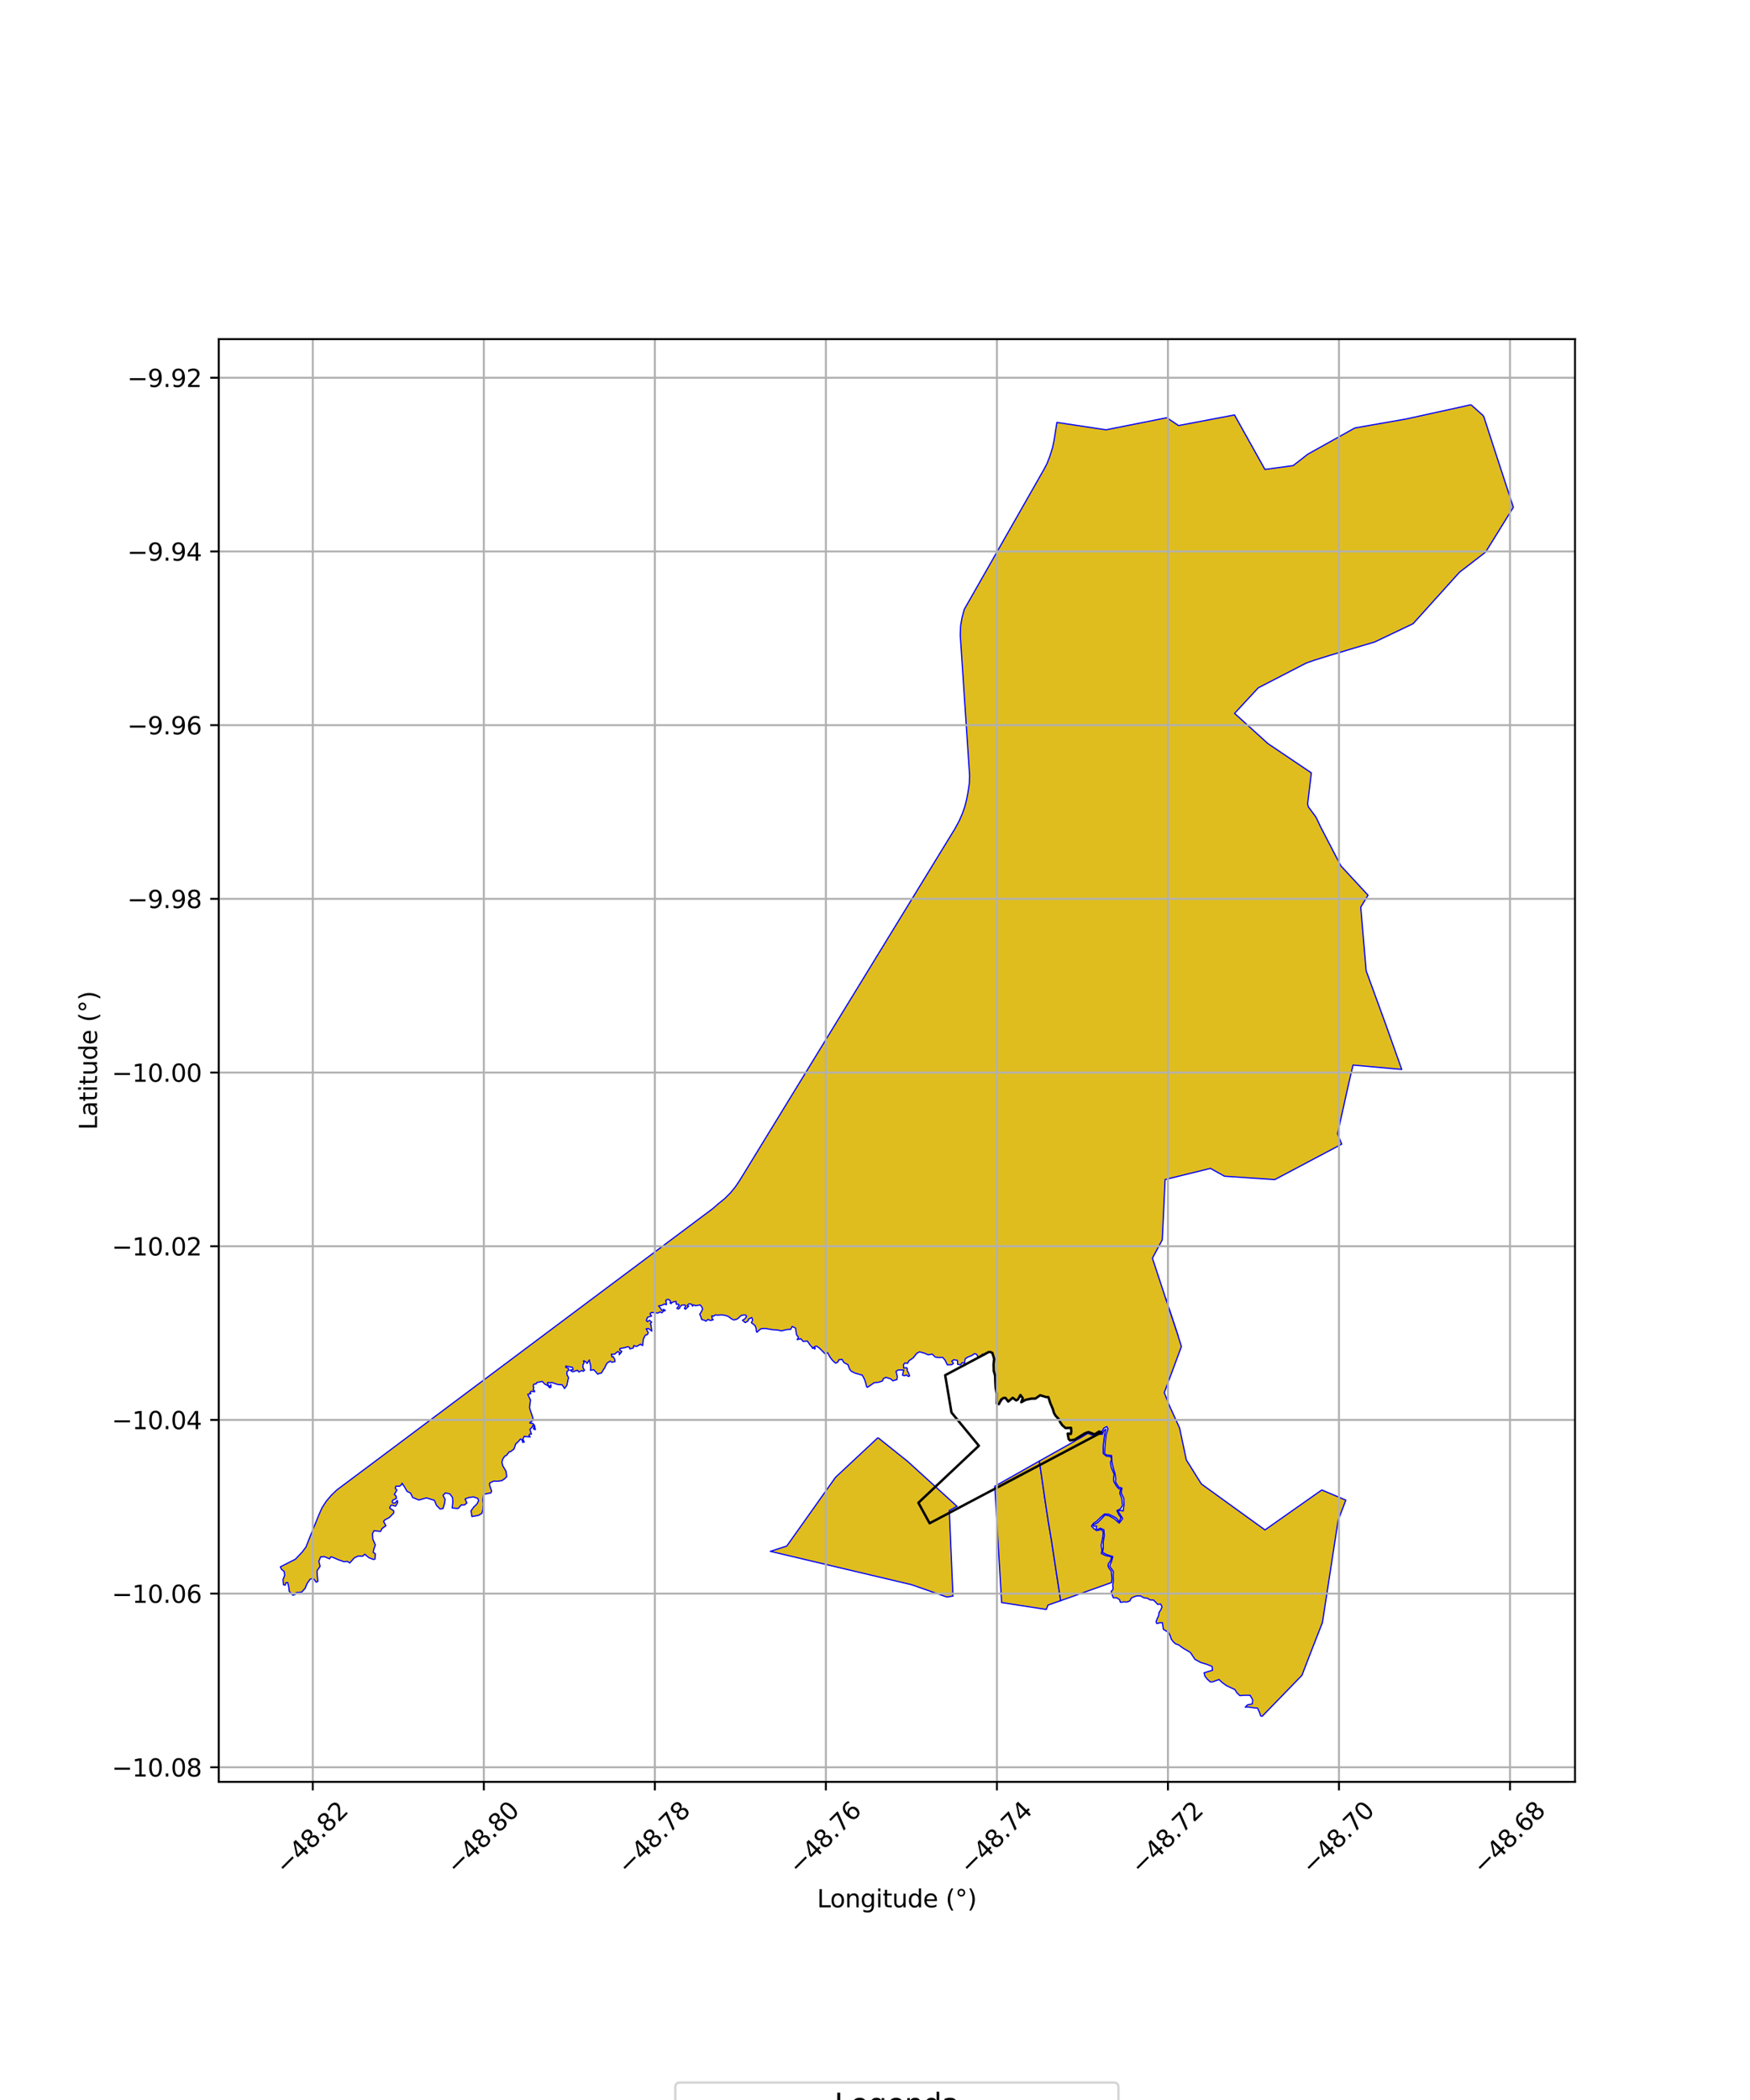 <?xml version="1.0" encoding="utf-8" standalone="no"?>
<!DOCTYPE svg PUBLIC "-//W3C//DTD SVG 1.1//EN"
  "http://www.w3.org/Graphics/SVG/1.1/DTD/svg11.dtd">
<svg xmlns:xlink="http://www.w3.org/1999/xlink" width="720pt" height="864pt" viewBox="0 0 720 864" xmlns="http://www.w3.org/2000/svg" version="1.1">
 <defs>
  <style type="text/css">*{stroke-linejoin: round; stroke-linecap: butt}</style>
 </defs>
 <g id="figure_1">
  <g id="patch_1">
   <path d="M 0 864 
L 720 864 
L 720 0 
L 0 0 
z
" style="fill: #ffffff"/>
  </g>
  <g id="axes_1">
   <g id="patch_2">
    <path d="M 90 733.111 
L 648 733.111 
L 648 139.529 
L 90 139.529 
z
" style="fill: #ffffff"/>
   </g>
   <g id="PatchCollection_1">
    <path d="M 421.843 529.338 
L 431.597 538.994 
L 410.774 577.588 
L 410.697 577.729 
L 410.163 577.208 
L 410.23 576.13 
L 410.545 575.194 
L 410.369 574.328 
L 409.989 572.903 
L 409.504 570.156 
L 409.454 568.329 
L 409.448 567.301 
L 408.844 563.903 
L 408.765 560.978 
L 408.988 559.518 
L 409.207 558.56 
L 407.761 556.225 
L 421.398 530.341 
L 421.843 529.338 
" clip-path="url(#p792d9a8732)" style="fill: #e0bd1f; stroke: #0000ff; stroke-width: 0.5"/>
    <path d="M 427.621 601.115 
L 428.863 609.59 
L 430.031 617.644 
L 431.241 625.642 
L 432.705 634.377 
L 434.673 647.368 
L 436.399 658.55 
L 431.17 660.384 
L 430.468 662.181 
L 412.089 659.341 
L 409.278 611.483 
L 427.621 601.115 
" clip-path="url(#p792d9a8732)" style="fill: #e0bd1f; stroke: #0000ff; stroke-width: 0.5"/>
    <path d="M 431.597 538.994 
L 439.687 546.943 
L 429.347 571.782 
L 428.408 574.035 
L 428.35 574.028 
L 426.98 574.53 
L 426.248 575.163 
L 425.243 575.282 
L 424.568 575.218 
L 423.297 575.415 
L 422.613 575.788 
L 421.792 576.1 
L 420.778 576.805 
L 420.074 576.804 
L 420.868 575.722 
L 420.692 574.844 
L 420.347 574.203 
L 419.616 573.961 
L 419.055 575.331 
L 418.637 575.952 
L 418.106 576.104 
L 417.436 575.51 
L 416.664 575.094 
L 415.854 575.265 
L 414.77 576.475 
L 414.354 576.23 
L 413.852 574.94 
L 412.869 575.214 
L 411.109 577.53 
L 410.697 577.729 
L 410.774 577.588 
L 431.597 538.994 
" clip-path="url(#p792d9a8732)" style="fill: #e0bd1f; stroke: #0000ff; stroke-width: 0.5"/>
    <path d="M 455.066 587.879 
L 454.636 589.395 
L 454.353 591.177 
L 454.156 592.849 
L 453.902 594.848 
L 453.906 596.551 
L 453.901 598.022 
L 455.225 599.114 
L 456.939 599.242 
L 457.373 600.403 
L 456.864 601.693 
L 457.24 603.839 
L 458.29 606.306 
L 458.404 606.411 
L 458.143 608.742 
L 458.372 609.805 
L 459.446 611.583 
L 460.424 612.599 
L 461.205 612.597 
L 460.749 613.854 
L 460.786 614.815 
L 460.938 614.903 
L 461.537 616.558 
L 461.857 619.356 
L 460.999 620.785 
L 459.529 621.498 
L 460.28 623.156 
L 461.202 624.367 
L 460.467 626.1 
L 459.291 624.582 
L 457.79 623.755 
L 456.029 622.963 
L 454.448 622.888 
L 452.57 624.502 
L 451.063 626.007 
L 449.96 626.667 
L 449.049 627.903 
L 450.007 628.849 
L 450.017 628.892 
L 451.17 629.753 
L 452.695 629.382 
L 453.044 629.089 
L 453.922 630.334 
L 453.719 632.553 
L 453.4 634.016 
L 453.042 635.814 
L 453.41 637.954 
L 453.092 639.135 
L 454.605 639.88 
L 454.88 639.994 
L 456.631 640.367 
L 457.405 640.695 
L 456.85 642.197 
L 455.954 643.485 
L 455.935 644.221 
L 456.073 644.873 
L 457.238 646.47 
L 457.341 647.884 
L 457.514 649.481 
L 457.318 651.11 
L 436.399 658.55 
L 434.673 647.368 
L 432.705 634.377 
L 431.241 625.642 
L 430.031 617.644 
L 428.863 609.59 
L 427.621 601.115 
L 441.794 593.153 
L 442.796 592.504 
L 444.166 591.784 
L 445.741 590.83 
L 447.561 589.75 
L 450.278 590.753 
L 451.862 590.147 
L 453.575 590.085 
L 454.046 588.767 
L 455.066 587.879 
" clip-path="url(#p792d9a8732)" style="fill: #e0bd1f; stroke: #0000ff; stroke-width: 0.5"/>
    <path d="M 479.475 533.865 
L 482.128 541.772 
L 451.075 561.012 
L 432.03 577.039 
L 431.839 575.664 
L 431.369 574.793 
L 430.848 574.578 
L 431.042 574.346 
L 446.808 556.4 
L 462.626 545.267 
L 461.76 543.352 
L 479.475 533.865 
" clip-path="url(#p792d9a8732)" style="fill: #e0bd1f; stroke: #0000ff; stroke-width: 0.5"/>
    <path d="M 482.128 541.772 
L 484.643 549.445 
L 451.884 569.059 
L 433.185 580.246 
L 432.628 578.528 
L 432.076 577.142 
L 432.03 577.039 
L 451.075 561.012 
L 482.128 541.772 
" clip-path="url(#p792d9a8732)" style="fill: #e0bd1f; stroke: #0000ff; stroke-width: 0.5"/>
    <path d="M 605.202 166.51 
L 610.09 170.878 
L 610.502 171.497 
L 615.022 185.411 
L 622.636 208.708 
L 616.462 218.709 
L 616.168 219.184 
L 611.225 227.142 
L 600.451 235.462 
L 581.384 256.612 
L 565.585 264.136 
L 557.006 266.682 
L 546.614 269.807 
L 540.682 271.657 
L 537.417 272.81 
L 517.683 282.992 
L 507.938 293.502 
L 521.686 305.953 
L 539.528 317.981 
L 537.992 330.755 
L 538.318 331.99 
L 541.46 336.22 
L 543.338 340.214 
L 551.652 356.207 
L 562.843 368.303 
L 559.85 373.257 
L 562.084 399.426 
L 569.956 420.981 
L 576.72 440.003 
L 556.671 438.196 
L 554.68 446.747 
L 550.297 466.473 
L 552.027 470.731 
L 524.467 485.33 
L 503.79 483.931 
L 498.007 480.718 
L 479.37 485.295 
L 478.191 510.122 
L 474.14 517.644 
L 479.475 533.865 
L 484.643 549.445 
L 486.07 553.989 
L 479.025 572.98 
L 481.225 578.536 
L 485.309 587.503 
L 488.1 600.657 
L 494.268 610.533 
L 520.454 629.455 
L 530.463 622.404 
L 543.83 613.009 
L 553.71 617.206 
L 550.556 625.455 
L 544.086 667.547 
L 538.733 681.271 
L 535.671 689.256 
L 519.306 706.13 
L 518.721 706.027 
L 518.077 704.241 
L 517.422 702.804 
L 515.455 702.59 
L 513.619 702.304 
L 512.338 702.365 
L 513.229 701.451 
L 515.224 701.046 
L 515.405 699.4 
L 514.342 697.493 
L 512.075 697.472 
L 510.123 697.636 
L 508.891 696.456 
L 508.041 695.108 
L 506.469 694.404 
L 504.644 693.537 
L 502.878 692.289 
L 501.564 690.994 
L 498.955 691.934 
L 498.015 692.027 
L 496.71 690.853 
L 495.755 689.65 
L 495.396 688.242 
L 496.851 687.788 
L 498.853 687.201 
L 498.685 685.621 
L 496.426 684.719 
L 494.008 684 
L 491.631 682.698 
L 491.012 681.747 
L 489.777 679.891 
L 488.162 678.906 
L 487.279 678.426 
L 486.125 677.642 
L 484.918 676.753 
L 483.65 676.307 
L 482.647 675.403 
L 481.834 674.252 
L 481.455 672.947 
L 480.862 671.747 
L 479.692 670.98 
L 478.639 670.341 
L 478.44 669.038 
L 478.256 667.641 
L 477.212 667.644 
L 475.933 667.986 
L 475.643 667.174 
L 476.084 666.035 
L 476.693 664.71 
L 476.862 663.421 
L 477.625 662.252 
L 478.093 661.053 
L 477.496 659.914 
L 476.321 660.111 
L 475.533 659.225 
L 474.587 658.298 
L 473.226 658.254 
L 471.966 657.547 
L 470.576 657.367 
L 469.226 656.606 
L 467.834 656.586 
L 466.714 656.907 
L 465.407 657.534 
L 464.859 658.667 
L 463.698 659.117 
L 462.328 659.074 
L 460.973 659.231 
L 460.634 658.172 
L 459.433 657.385 
L 458.038 657.372 
L 457.552 656.063 
L 457.172 654.808 
L 457.877 653.962 
L 457.958 653.281 
L 457.781 652.252 
L 458.055 650.764 
L 458.009 648.296 
L 458.072 646.564 
L 456.511 644.316 
L 457.357 642.272 
L 457.85 640.406 
L 455.279 639.591 
L 453.611 638.702 
L 453.941 636.791 
L 453.906 634.352 
L 454.344 631.774 
L 454.164 629.399 
L 452.686 628.753 
L 451.663 629.289 
L 450.994 629.015 
L 451.203 627.851 
L 450.058 627.99 
L 449.701 627.467 
L 451.655 626.426 
L 453.415 624.618 
L 454.637 623.295 
L 456.397 623.684 
L 458.45 624.853 
L 460.465 626.66 
L 461.907 624.77 
L 460.45 622.465 
L 459.878 621.713 
L 460.949 621.389 
L 462.103 621.697 
L 462.454 619.078 
L 462.372 616.447 
L 461.325 614.336 
L 461.397 613.385 
L 461.603 612.24 
L 460.286 611.816 
L 458.949 609.759 
L 459.03 608.263 
L 458.777 606.31 
L 458.088 604.212 
L 457.483 601.546 
L 457.363 598.845 
L 454.716 598.505 
L 454.485 597.66 
L 454.596 595.188 
L 454.822 592.751 
L 455.084 590.342 
L 455.861 587.873 
L 455.381 586.938 
L 454.208 587.515 
L 453.101 589.371 
L 452.246 588.965 
L 450.355 590.135 
L 447.817 589.197 
L 446.32 589.736 
L 444.226 591.028 
L 442.193 592.296 
L 440.265 592.649 
L 439.645 591.995 
L 439.267 589.822 
L 440.57 589.988 
L 440.785 588.835 
L 440.628 587.438 
L 438.409 587.545 
L 437.086 586.428 
L 436.205 585.157 
L 435.626 583.895 
L 434.297 582.469 
L 433.633 581.345 
L 433.158 579.69 
L 432.134 577.31 
L 431.335 574.82 
L 430.347 574.784 
L 427.936 574.048 
L 426.026 575.405 
L 424.262 575.447 
L 422.011 575.933 
L 420.167 576.899 
L 420.801 575.266 
L 419.827 573.957 
L 418.829 575.754 
L 418.098 576.181 
L 416.65 575.095 
L 414.813 576.636 
L 413.68 575.143 
L 412.905 575.163 
L 411.91 575.792 
L 410.959 577.711 
L 410.061 577.408 
L 410.102 576.275 
L 410.131 573.488 
L 409.645 571.067 
L 409.516 568.646 
L 409.401 565.801 
L 408.848 564.014 
L 408.767 561.397 
L 409.031 559.088 
L 408.275 556.599 
L 407.053 556.126 
L 404.811 557.574 
L 404.356 557.071 
L 403.387 557.845 
L 402.354 558.24 
L 401.835 557.214 
L 400.914 556.922 
L 399.951 557.647 
L 398.063 558.407 
L 397.109 559.071 
L 396.819 560.874 
L 395.848 560.636 
L 395.195 561.536 
L 394.005 561.323 
L 393.893 559.688 
L 392.415 559.428 
L 391.584 560.023 
L 392.277 560.923 
L 391.602 561.466 
L 389.736 561.523 
L 388.834 559.628 
L 387.878 558.487 
L 385.95 558.534 
L 384.769 558.31 
L 383.532 557.112 
L 381.906 557.429 
L 380.444 556.781 
L 378.354 556.189 
L 377.148 556.828 
L 375.744 558.653 
L 374.001 559.842 
L 373.339 560.97 
L 372.279 560.76 
L 371.695 561.485 
L 371.813 562.872 
L 373.006 562.726 
L 373.312 563.165 
L 373.206 563.68 
L 373.935 565.267 
L 374.246 566.088 
L 373.794 566.335 
L 372.867 565.706 
L 372.1 566.046 
L 371.304 565.766 
L 371.823 563.68 
L 370.585 563.635 
L 369.536 563.642 
L 368.654 564.239 
L 369.184 566.255 
L 369.012 567.592 
L 367.367 568.113 
L 366.487 567.316 
L 364.509 566.695 
L 363.461 567.193 
L 363.062 568.17 
L 361.559 568.682 
L 359.638 568.911 
L 358.224 569.896 
L 356.868 570.788 
L 356.497 570.435 
L 356.284 569.394 
L 355.711 567.531 
L 354.741 565.761 
L 353.504 565.438 
L 351.766 564.934 
L 350.229 564.173 
L 349.555 563.343 
L 348.878 561.476 
L 347.19 560.588 
L 346.501 559.327 
L 345.199 559.416 
L 344.709 560.414 
L 343.764 560.846 
L 342.525 559.704 
L 341.557 558.457 
L 340.487 556.543 
L 339.552 557.066 
L 338.503 556.014 
L 337.232 554.752 
L 336.006 553.832 
L 335.16 554.025 
L 335.38 554.927 
L 335.106 554.979 
L 334.76 554.321 
L 334.29 554.804 
L 334.086 554.233 
L 333.192 553.245 
L 332.13 551.703 
L 330.505 551.947 
L 329.447 550.792 
L 327.989 551.172 
L 328.528 550.211 
L 327.768 549.226 
L 327.677 548.876 
L 327.289 546.398 
L 325.932 545.748 
L 325.261 546.952 
L 324.151 546.984 
L 323.123 547.164 
L 321.618 547.554 
L 319.54 547.168 
L 318.163 547.11 
L 317.285 546.975 
L 316.758 546.9 
L 314.924 546.573 
L 313.261 546.637 
L 312.542 547.092 
L 311.426 548.125 
L 311.212 547.859 
L 311.084 546.471 
L 310.602 545.349 
L 309.134 544.177 
L 309.675 543.083 
L 309.291 542.063 
L 307.903 542.77 
L 307.783 543.467 
L 306.618 544.157 
L 305.478 543.225 
L 306.499 542.568 
L 307.159 541.616 
L 306.922 541.137 
L 306.424 541 
L 305.147 541.132 
L 304.328 541.748 
L 303.887 542.249 
L 303.054 542.799 
L 301.847 543.068 
L 300.715 542.456 
L 299.92 541.788 
L 299.18 541.442 
L 298.076 541.122 
L 296.857 540.984 
L 295.336 541.099 
L 294.336 540.981 
L 293.485 541.544 
L 292.858 541.377 
L 293.058 542.664 
L 293.447 542.975 
L 292.365 543.297 
L 291.238 542.855 
L 290.453 543.576 
L 289.675 543.129 
L 288.712 542.899 
L 288.338 541.704 
L 287.904 540.704 
L 288.59 539.638 
L 289.089 538.488 
L 288.67 537.62 
L 288.057 536.883 
L 286.131 537.236 
L 285.636 536.944 
L 285.175 536.902 
L 284.968 537.416 
L 284.498 536.587 
L 283.512 536.393 
L 282.793 537.008 
L 282.986 537.281 
L 282.977 537.337 
L 283.349 537.375 
L 282.026 538.66 
L 281.579 538.311 
L 282.111 537.318 
L 281.868 536.935 
L 280.48 536.975 
L 279.866 537.551 
L 279.611 538.218 
L 279.044 538.556 
L 278.491 538.297 
L 278.917 537.767 
L 279.417 536.894 
L 278.986 536.554 
L 278.39 536.692 
L 278.206 536.405 
L 278.127 535.431 
L 277.163 535.597 
L 276.232 536.021 
L 276.154 536.365 
L 275.689 536.106 
L 275.897 535.517 
L 275.357 534.728 
L 274.548 534.616 
L 273.868 535.119 
L 274.089 535.617 
L 274.13 536.322 
L 274.25 536.757 
L 273.636 536.682 
L 273.532 536.47 
L 272.912 536.75 
L 272.233 537.076 
L 270.949 537.31 
L 271.871 538.38 
L 272.218 539.096 
L 272.734 538.941 
L 273.085 538.692 
L 273.72 539.217 
L 272.95 539.413 
L 272.298 540.147 
L 271.569 539.738 
L 270.664 540.237 
L 267.99 539.961 
L 267.425 540.55 
L 268.088 541.454 
L 266.417 541.956 
L 265.903 543.251 
L 266.384 543.778 
L 267.178 543.177 
L 268.114 543.982 
L 267.566 544.609 
L 267.827 545.058 
L 268.166 547.676 
L 266.893 546.637 
L 265.849 546.709 
L 266.72 548.294 
L 266.341 549.072 
L 265.492 549.357 
L 264.676 550.977 
L 264.401 553.585 
L 263.522 553.048 
L 261.845 554.009 
L 260.796 553.613 
L 260.485 554.632 
L 259.17 554.97 
L 258.9 554.28 
L 258.194 554.079 
L 257.275 554.434 
L 255.116 554.822 
L 254.925 555.353 
L 255.845 556.042 
L 254.779 557.395 
L 254.794 556.338 
L 254.097 556.115 
L 252.854 557.169 
L 251.546 557.161 
L 251.742 558.22 
L 252.262 558.174 
L 252.978 559.415 
L 253.02 560.224 
L 251.68 560.47 
L 251.07 559.971 
L 249.737 560.858 
L 249.096 562.039 
L 248.866 562.65 
L 248.072 563.831 
L 247.472 564.899 
L 246.667 565.075 
L 245.903 565.36 
L 244.962 564.247 
L 244.214 563.52 
L 244.014 563.571 
L 242.924 563.807 
L 243.042 562.708 
L 242.971 561.767 
L 242.59 560.228 
L 242.479 559.502 
L 241.527 560.981 
L 241.045 560.291 
L 240.288 559.893 
L 240.046 559.955 
L 240.312 560.733 
L 239.837 561.538 
L 239.839 562.656 
L 240.482 563.763 
L 239.933 564.209 
L 239.655 563.935 
L 239.323 563.879 
L 238.173 564.481 
L 237.58 563.754 
L 235.592 564.418 
L 234.516 563.715 
L 235.787 563.504 
L 235.578 562.602 
L 232.852 562.014 
L 232.73 562.508 
L 233.873 563.01 
L 233.915 563.831 
L 233.272 564.252 
L 233.23 565.512 
L 233.909 566.798 
L 233.633 567.92 
L 233.243 569.902 
L 232.277 571.281 
L 231.311 569.763 
L 229.535 569.645 
L 227.003 568.783 
L 226.316 568.977 
L 225.583 568.774 
L 225.167 569.01 
L 225.823 570.239 
L 226.259 570.376 
L 226.686 569.715 
L 226.654 570.748 
L 226.124 570.977 
L 225.396 570.082 
L 224.21 569.512 
L 223.078 568.346 
L 220.835 568.823 
L 220.536 569.409 
L 219.637 569.5 
L 219.34 570.273 
L 219.628 570.806 
L 219.338 571.684 
L 219.89 572.22 
L 219.952 572.618 
L 218.584 572.37 
L 218.047 572.965 
L 218.423 573.373 
L 217.135 573.658 
L 218.265 576.016 
L 218.159 576.85 
L 217.869 578.919 
L 218.058 579.908 
L 218.973 582.497 
L 219.473 584.288 
L 218.162 585.164 
L 217.928 585.451 
L 219.254 585.673 
L 219.861 586.342 
L 220.285 588.2 
L 219.485 587.913 
L 219.755 586.686 
L 219.156 586.498 
L 219.019 587.053 
L 218.025 588.119 
L 218.656 590.063 
L 218.019 589.963 
L 217.639 590.705 
L 218.173 591.186 
L 216.217 591.057 
L 215.753 590.907 
L 215.135 592.038 
L 215.68 593.322 
L 215.021 593.436 
L 214.845 592.454 
L 214.144 592.057 
L 213.006 593.367 
L 212.222 593.998 
L 211.488 596.131 
L 210.098 597.253 
L 209.563 597.252 
L 208.386 598.771 
L 207.625 599.131 
L 206.782 600.472 
L 206.525 601.702 
L 206.855 603.053 
L 208.19 605.342 
L 208.5 607.527 
L 207.628 608.41 
L 206.452 609.189 
L 204.837 609.411 
L 203.054 609.389 
L 201.469 610.163 
L 201.422 610.984 
L 202.255 613.475 
L 201.973 614.215 
L 198.947 614.837 
L 198.62 617.159 
L 198.868 618.866 
L 198.648 621.22 
L 198.242 622.662 
L 196.842 623.477 
L 194.16 623.966 
L 193.785 621.584 
L 194.923 620.028 
L 196.246 618.76 
L 196.932 617.393 
L 196.55 616.484 
L 194.768 615.857 
L 192.673 616.184 
L 191.358 616.724 
L 192.075 618.373 
L 191.123 619.17 
L 189.775 619.19 
L 188.466 620.641 
L 186.062 620.428 
L 186.325 617.81 
L 186.154 616.049 
L 185.058 614.611 
L 183.237 614.244 
L 182.28 615.261 
L 183.12 616.854 
L 182.934 618.458 
L 182.272 620.652 
L 181.084 620.865 
L 179.578 619.34 
L 178.734 617.279 
L 175.453 616.286 
L 172.31 617.156 
L 169.776 616.1 
L 168.899 614.274 
L 167.482 613.592 
L 166.42 611.741 
L 165.393 610.218 
L 165.28 610.709 
L 164.433 611.46 
L 162.885 611.479 
L 162.599 612.326 
L 163.303 613.03 
L 162.255 614.845 
L 162.987 615.567 
L 163.084 616.486 
L 161.533 617.276 
L 161.389 617.858 
L 161.604 618.406 
L 162.565 618.371 
L 163.457 617.312 
L 163.638 618.182 
L 162.736 619.707 
L 161.228 619.25 
L 160.712 619.465 
L 160.326 620.476 
L 162.005 621.575 
L 162.001 622.509 
L 160.155 624.356 
L 158.319 625.344 
L 157.826 625.953 
L 158.763 627.756 
L 157.244 628.825 
L 156.529 630.095 
L 153.891 629.774 
L 153.248 631.031 
L 153.394 633.218 
L 154.425 635.661 
L 153.87 637.186 
L 153.526 638.647 
L 154.432 639.291 
L 154.274 641.461 
L 153.669 641.622 
L 151.739 640.862 
L 150.072 639.46 
L 149.244 640.267 
L 147.334 640.22 
L 145.748 640.973 
L 143.906 643.056 
L 142.968 642.416 
L 141.479 642.525 
L 139.143 641.699 
L 136.569 640.582 
L 135.98 640.628 
L 135.604 641.357 
L 133.502 640.459 
L 131.922 640.546 
L 131.172 642.355 
L 131.697 644.433 
L 130.488 646.175 
L 130.525 648.063 
L 130.782 650.62 
L 130.092 650.965 
L 129.299 649.839 
L 128.622 649.426 
L 127.58 649.76 
L 126.353 651.481 
L 125.543 653.466 
L 124.107 655.056 
L 121.853 655.224 
L 121.367 656.058 
L 120.468 656.32 
L 119 654.692 
L 118.812 652.954 
L 118.375 651.121 
L 117.656 651.139 
L 117.343 652.182 
L 116.632 652.03 
L 116.429 649.913 
L 117.129 648.146 
L 116.945 646.598 
L 115.769 645.603 
L 115.364 644.639 
L 121.513 641.521 
L 124.235 638.672 
L 125.883 636.488 
L 127.64 632.032 
L 129.384 627.756 
L 131.218 623.204 
L 132.503 620.318 
L 134.291 617.565 
L 136.265 615.248 
L 138.513 613.065 
L 154.919 600.8 
L 246.349 532.349 
L 293.192 497.307 
L 295.585 495.23 
L 298.112 493.18 
L 300.411 490.904 
L 302.48 488.396 
L 304.241 485.801 
L 392.938 340.882 
L 394.716 337.564 
L 395.951 334.722 
L 396.953 331.87 
L 397.735 328.747 
L 398.314 325.662 
L 398.784 322.434 
L 398.931 319.248 
L 395.324 264.952 
L 395.086 261.327 
L 395.233 257.4 
L 395.787 254.228 
L 396.687 250.782 
L 427.937 195.887 
L 429.511 193.129 
L 430.772 190.715 
L 431.868 187.907 
L 433.019 184.284 
L 433.661 181.237 
L 434.839 173.793 
L 455.045 176.831 
L 480.066 171.865 
L 484.891 175.086 
L 507.908 170.719 
L 520.428 193.141 
L 532.048 191.556 
L 538.07 186.862 
L 557.405 176.082 
L 578.586 172.371 
L 588.897 170.103 
L 601.723 167.298 
L 605.202 166.51 
" clip-path="url(#p792d9a8732)" style="fill: #e0bd1f; stroke: #0000ff; stroke-width: 0.5"/>
    <path d="M 361.217 591.486 
L 373.494 601.314 
L 393.735 619.746 
L 390.57 621.48 
L 392.084 656.67 
L 389.576 657.067 
L 375.026 651.991 
L 316.915 638.267 
L 323.704 636.085 
L 343.736 607.83 
L 361.217 591.486 
" clip-path="url(#p792d9a8732)" style="fill: #e0bd1f; stroke: #0000ff; stroke-width: 0.5"/>
   </g>
   <g id="PatchCollection_2">
    <path d="M 407.053 556.126 
L 408.275 556.599 
L 409.031 559.088 
L 408.767 561.397 
L 408.848 564.014 
L 409.401 565.801 
L 409.516 568.646 
L 409.645 571.067 
L 410.131 573.488 
L 410.102 576.275 
L 410.061 577.408 
L 410.959 577.711 
L 411.91 575.792 
L 412.905 575.163 
L 413.68 575.143 
L 414.813 576.636 
L 416.65 575.095 
L 418.098 576.181 
L 418.829 575.754 
L 419.827 573.957 
L 420.801 575.266 
L 420.167 576.899 
L 422.011 575.933 
L 424.262 575.447 
L 426.026 575.405 
L 427.936 574.048 
L 430.347 574.784 
L 431.335 574.82 
L 432.134 577.31 
L 433.158 579.69 
L 433.633 581.345 
L 434.297 582.469 
L 435.626 583.895 
L 436.205 585.157 
L 437.086 586.428 
L 438.409 587.545 
L 440.628 587.438 
L 440.785 588.835 
L 440.57 589.988 
L 439.267 589.822 
L 439.645 591.995 
L 440.265 592.649 
L 442.193 592.296 
L 444.226 591.028 
L 446.32 589.736 
L 447.817 589.197 
L 450.355 590.135 
L 452.246 588.965 
L 453.101 589.371 
L 382.469 626.709 
L 377.85 618.285 
L 402.732 594.828 
L 391.472 581.154 
L 388.874 565.8 
L 407.053 556.126 
" clip-path="url(#p792d9a8732)" style="fill: none; stroke: #000000"/>
   </g>
   <g id="matplotlib.axis_1">
    <g id="xtick_1">
     <g id="line2d_1">
      <path d="M 128.692 733.111 
L 128.692 139.529 
" clip-path="url(#p792d9a8732)" style="fill: none; stroke: #b0b0b0; stroke-width: 0.8; stroke-linecap: square"/>
     </g>
     <g id="line2d_2">
      <defs>
       <path id="ma2dcc59b7f" d="M 0 0 
L 0 3.5 
" style="stroke: #000000; stroke-width: 0.8"/>
      </defs>
      <g>
       <use xlink:href="#ma2dcc59b7f" x="128.692" y="733.111" style="stroke: #000000; stroke-width: 0.8"/>
      </g>
     </g>
     <g id="text_1">
      <!-- −48.82 -->
      <g transform="translate(117.559 771.652) rotate(-45) scale(0.1 -0.1)">
       <defs>
        <path id="DejaVuSans-2212" d="M 678 2272 
L 4684 2272 
L 4684 1741 
L 678 1741 
L 678 2272 
z
" transform="scale(0.016)"/>
        <path id="DejaVuSans-34" d="M 2419 4116 
L 825 1625 
L 2419 1625 
L 2419 4116 
z
M 2253 4666 
L 3047 4666 
L 3047 1625 
L 3713 1625 
L 3713 1100 
L 3047 1100 
L 3047 0 
L 2419 0 
L 2419 1100 
L 313 1100 
L 313 1709 
L 2253 4666 
z
" transform="scale(0.016)"/>
        <path id="DejaVuSans-38" d="M 2034 2216 
Q 1584 2216 1326 1975 
Q 1069 1734 1069 1313 
Q 1069 891 1326 650 
Q 1584 409 2034 409 
Q 2484 409 2743 651 
Q 3003 894 3003 1313 
Q 3003 1734 2745 1975 
Q 2488 2216 2034 2216 
z
M 1403 2484 
Q 997 2584 770 2862 
Q 544 3141 544 3541 
Q 544 4100 942 4425 
Q 1341 4750 2034 4750 
Q 2731 4750 3128 4425 
Q 3525 4100 3525 3541 
Q 3525 3141 3298 2862 
Q 3072 2584 2669 2484 
Q 3125 2378 3379 2068 
Q 3634 1759 3634 1313 
Q 3634 634 3220 271 
Q 2806 -91 2034 -91 
Q 1263 -91 848 271 
Q 434 634 434 1313 
Q 434 1759 690 2068 
Q 947 2378 1403 2484 
z
M 1172 3481 
Q 1172 3119 1398 2916 
Q 1625 2713 2034 2713 
Q 2441 2713 2670 2916 
Q 2900 3119 2900 3481 
Q 2900 3844 2670 4047 
Q 2441 4250 2034 4250 
Q 1625 4250 1398 4047 
Q 1172 3844 1172 3481 
z
" transform="scale(0.016)"/>
        <path id="DejaVuSans-2e" d="M 684 794 
L 1344 794 
L 1344 0 
L 684 0 
L 684 794 
z
" transform="scale(0.016)"/>
        <path id="DejaVuSans-32" d="M 1228 531 
L 3431 531 
L 3431 0 
L 469 0 
L 469 531 
Q 828 903 1448 1529 
Q 2069 2156 2228 2338 
Q 2531 2678 2651 2914 
Q 2772 3150 2772 3378 
Q 2772 3750 2511 3984 
Q 2250 4219 1831 4219 
Q 1534 4219 1204 4116 
Q 875 4013 500 3803 
L 500 4441 
Q 881 4594 1212 4672 
Q 1544 4750 1819 4750 
Q 2544 4750 2975 4387 
Q 3406 4025 3406 3419 
Q 3406 3131 3298 2873 
Q 3191 2616 2906 2266 
Q 2828 2175 2409 1742 
Q 1991 1309 1228 531 
z
" transform="scale(0.016)"/>
       </defs>
       <use xlink:href="#DejaVuSans-2212"/>
       <use xlink:href="#DejaVuSans-34" transform="translate(83.789 0)"/>
       <use xlink:href="#DejaVuSans-38" transform="translate(147.412 0)"/>
       <use xlink:href="#DejaVuSans-2e" transform="translate(211.035 0)"/>
       <use xlink:href="#DejaVuSans-38" transform="translate(242.822 0)"/>
       <use xlink:href="#DejaVuSans-32" transform="translate(306.445 0)"/>
      </g>
     </g>
    </g>
    <g id="xtick_2">
     <g id="line2d_3">
      <path d="M 199.059 733.111 
L 199.059 139.529 
" clip-path="url(#p792d9a8732)" style="fill: none; stroke: #b0b0b0; stroke-width: 0.8; stroke-linecap: square"/>
     </g>
     <g id="line2d_4">
      <g>
       <use xlink:href="#ma2dcc59b7f" x="199.059" y="733.111" style="stroke: #000000; stroke-width: 0.8"/>
      </g>
     </g>
     <g id="text_2">
      <!-- −48.80 -->
      <g transform="translate(187.926 771.652) rotate(-45) scale(0.1 -0.1)">
       <defs>
        <path id="DejaVuSans-30" d="M 2034 4250 
Q 1547 4250 1301 3770 
Q 1056 3291 1056 2328 
Q 1056 1369 1301 889 
Q 1547 409 2034 409 
Q 2525 409 2770 889 
Q 3016 1369 3016 2328 
Q 3016 3291 2770 3770 
Q 2525 4250 2034 4250 
z
M 2034 4750 
Q 2819 4750 3233 4129 
Q 3647 3509 3647 2328 
Q 3647 1150 3233 529 
Q 2819 -91 2034 -91 
Q 1250 -91 836 529 
Q 422 1150 422 2328 
Q 422 3509 836 4129 
Q 1250 4750 2034 4750 
z
" transform="scale(0.016)"/>
       </defs>
       <use xlink:href="#DejaVuSans-2212"/>
       <use xlink:href="#DejaVuSans-34" transform="translate(83.789 0)"/>
       <use xlink:href="#DejaVuSans-38" transform="translate(147.412 0)"/>
       <use xlink:href="#DejaVuSans-2e" transform="translate(211.035 0)"/>
       <use xlink:href="#DejaVuSans-38" transform="translate(242.822 0)"/>
       <use xlink:href="#DejaVuSans-30" transform="translate(306.445 0)"/>
      </g>
     </g>
    </g>
    <g id="xtick_3">
     <g id="line2d_5">
      <path d="M 269.426 733.111 
L 269.426 139.529 
" clip-path="url(#p792d9a8732)" style="fill: none; stroke: #b0b0b0; stroke-width: 0.8; stroke-linecap: square"/>
     </g>
     <g id="line2d_6">
      <g>
       <use xlink:href="#ma2dcc59b7f" x="269.426" y="733.111" style="stroke: #000000; stroke-width: 0.8"/>
      </g>
     </g>
     <g id="text_3">
      <!-- −48.78 -->
      <g transform="translate(258.293 771.652) rotate(-45) scale(0.1 -0.1)">
       <defs>
        <path id="DejaVuSans-37" d="M 525 4666 
L 3525 4666 
L 3525 4397 
L 1831 0 
L 1172 0 
L 2766 4134 
L 525 4134 
L 525 4666 
z
" transform="scale(0.016)"/>
       </defs>
       <use xlink:href="#DejaVuSans-2212"/>
       <use xlink:href="#DejaVuSans-34" transform="translate(83.789 0)"/>
       <use xlink:href="#DejaVuSans-38" transform="translate(147.412 0)"/>
       <use xlink:href="#DejaVuSans-2e" transform="translate(211.035 0)"/>
       <use xlink:href="#DejaVuSans-37" transform="translate(242.822 0)"/>
       <use xlink:href="#DejaVuSans-38" transform="translate(306.445 0)"/>
      </g>
     </g>
    </g>
    <g id="xtick_4">
     <g id="line2d_7">
      <path d="M 339.792 733.111 
L 339.792 139.529 
" clip-path="url(#p792d9a8732)" style="fill: none; stroke: #b0b0b0; stroke-width: 0.8; stroke-linecap: square"/>
     </g>
     <g id="line2d_8">
      <g>
       <use xlink:href="#ma2dcc59b7f" x="339.792" y="733.111" style="stroke: #000000; stroke-width: 0.8"/>
      </g>
     </g>
     <g id="text_4">
      <!-- −48.76 -->
      <g transform="translate(328.659 771.652) rotate(-45) scale(0.1 -0.1)">
       <defs>
        <path id="DejaVuSans-36" d="M 2113 2584 
Q 1688 2584 1439 2293 
Q 1191 2003 1191 1497 
Q 1191 994 1439 701 
Q 1688 409 2113 409 
Q 2538 409 2786 701 
Q 3034 994 3034 1497 
Q 3034 2003 2786 2293 
Q 2538 2584 2113 2584 
z
M 3366 4563 
L 3366 3988 
Q 3128 4100 2886 4159 
Q 2644 4219 2406 4219 
Q 1781 4219 1451 3797 
Q 1122 3375 1075 2522 
Q 1259 2794 1537 2939 
Q 1816 3084 2150 3084 
Q 2853 3084 3261 2657 
Q 3669 2231 3669 1497 
Q 3669 778 3244 343 
Q 2819 -91 2113 -91 
Q 1303 -91 875 529 
Q 447 1150 447 2328 
Q 447 3434 972 4092 
Q 1497 4750 2381 4750 
Q 2619 4750 2861 4703 
Q 3103 4656 3366 4563 
z
" transform="scale(0.016)"/>
       </defs>
       <use xlink:href="#DejaVuSans-2212"/>
       <use xlink:href="#DejaVuSans-34" transform="translate(83.789 0)"/>
       <use xlink:href="#DejaVuSans-38" transform="translate(147.412 0)"/>
       <use xlink:href="#DejaVuSans-2e" transform="translate(211.035 0)"/>
       <use xlink:href="#DejaVuSans-37" transform="translate(242.822 0)"/>
       <use xlink:href="#DejaVuSans-36" transform="translate(306.445 0)"/>
      </g>
     </g>
    </g>
    <g id="xtick_5">
     <g id="line2d_9">
      <path d="M 410.159 733.111 
L 410.159 139.529 
" clip-path="url(#p792d9a8732)" style="fill: none; stroke: #b0b0b0; stroke-width: 0.8; stroke-linecap: square"/>
     </g>
     <g id="line2d_10">
      <g>
       <use xlink:href="#ma2dcc59b7f" x="410.159" y="733.111" style="stroke: #000000; stroke-width: 0.8"/>
      </g>
     </g>
     <g id="text_5">
      <!-- −48.74 -->
      <g transform="translate(399.026 771.652) rotate(-45) scale(0.1 -0.1)">
       <use xlink:href="#DejaVuSans-2212"/>
       <use xlink:href="#DejaVuSans-34" transform="translate(83.789 0)"/>
       <use xlink:href="#DejaVuSans-38" transform="translate(147.412 0)"/>
       <use xlink:href="#DejaVuSans-2e" transform="translate(211.035 0)"/>
       <use xlink:href="#DejaVuSans-37" transform="translate(242.822 0)"/>
       <use xlink:href="#DejaVuSans-34" transform="translate(306.445 0)"/>
      </g>
     </g>
    </g>
    <g id="xtick_6">
     <g id="line2d_11">
      <path d="M 480.526 733.111 
L 480.526 139.529 
" clip-path="url(#p792d9a8732)" style="fill: none; stroke: #b0b0b0; stroke-width: 0.8; stroke-linecap: square"/>
     </g>
     <g id="line2d_12">
      <g>
       <use xlink:href="#ma2dcc59b7f" x="480.526" y="733.111" style="stroke: #000000; stroke-width: 0.8"/>
      </g>
     </g>
     <g id="text_6">
      <!-- −48.72 -->
      <g transform="translate(469.393 771.652) rotate(-45) scale(0.1 -0.1)">
       <use xlink:href="#DejaVuSans-2212"/>
       <use xlink:href="#DejaVuSans-34" transform="translate(83.789 0)"/>
       <use xlink:href="#DejaVuSans-38" transform="translate(147.412 0)"/>
       <use xlink:href="#DejaVuSans-2e" transform="translate(211.035 0)"/>
       <use xlink:href="#DejaVuSans-37" transform="translate(242.822 0)"/>
       <use xlink:href="#DejaVuSans-32" transform="translate(306.445 0)"/>
      </g>
     </g>
    </g>
    <g id="xtick_7">
     <g id="line2d_13">
      <path d="M 550.893 733.111 
L 550.893 139.529 
" clip-path="url(#p792d9a8732)" style="fill: none; stroke: #b0b0b0; stroke-width: 0.8; stroke-linecap: square"/>
     </g>
     <g id="line2d_14">
      <g>
       <use xlink:href="#ma2dcc59b7f" x="550.893" y="733.111" style="stroke: #000000; stroke-width: 0.8"/>
      </g>
     </g>
     <g id="text_7">
      <!-- −48.70 -->
      <g transform="translate(539.76 771.652) rotate(-45) scale(0.1 -0.1)">
       <use xlink:href="#DejaVuSans-2212"/>
       <use xlink:href="#DejaVuSans-34" transform="translate(83.789 0)"/>
       <use xlink:href="#DejaVuSans-38" transform="translate(147.412 0)"/>
       <use xlink:href="#DejaVuSans-2e" transform="translate(211.035 0)"/>
       <use xlink:href="#DejaVuSans-37" transform="translate(242.822 0)"/>
       <use xlink:href="#DejaVuSans-30" transform="translate(306.445 0)"/>
      </g>
     </g>
    </g>
    <g id="xtick_8">
     <g id="line2d_15">
      <path d="M 621.259 733.111 
L 621.259 139.529 
" clip-path="url(#p792d9a8732)" style="fill: none; stroke: #b0b0b0; stroke-width: 0.8; stroke-linecap: square"/>
     </g>
     <g id="line2d_16">
      <g>
       <use xlink:href="#ma2dcc59b7f" x="621.259" y="733.111" style="stroke: #000000; stroke-width: 0.8"/>
      </g>
     </g>
     <g id="text_8">
      <!-- −48.68 -->
      <g transform="translate(610.126 771.652) rotate(-45) scale(0.1 -0.1)">
       <use xlink:href="#DejaVuSans-2212"/>
       <use xlink:href="#DejaVuSans-34" transform="translate(83.789 0)"/>
       <use xlink:href="#DejaVuSans-38" transform="translate(147.412 0)"/>
       <use xlink:href="#DejaVuSans-2e" transform="translate(211.035 0)"/>
       <use xlink:href="#DejaVuSans-36" transform="translate(242.822 0)"/>
       <use xlink:href="#DejaVuSans-38" transform="translate(306.445 0)"/>
      </g>
     </g>
    </g>
    <g id="text_9">
     <!-- Longitude (°) -->
     <g transform="translate(336.14 784.721) scale(0.1 -0.1)">
      <defs>
       <path id="DejaVuSans-4c" d="M 628 4666 
L 1259 4666 
L 1259 531 
L 3531 531 
L 3531 0 
L 628 0 
L 628 4666 
z
" transform="scale(0.016)"/>
       <path id="DejaVuSans-6f" d="M 1959 3097 
Q 1497 3097 1228 2736 
Q 959 2375 959 1747 
Q 959 1119 1226 758 
Q 1494 397 1959 397 
Q 2419 397 2687 759 
Q 2956 1122 2956 1747 
Q 2956 2369 2687 2733 
Q 2419 3097 1959 3097 
z
M 1959 3584 
Q 2709 3584 3137 3096 
Q 3566 2609 3566 1747 
Q 3566 888 3137 398 
Q 2709 -91 1959 -91 
Q 1206 -91 779 398 
Q 353 888 353 1747 
Q 353 2609 779 3096 
Q 1206 3584 1959 3584 
z
" transform="scale(0.016)"/>
       <path id="DejaVuSans-6e" d="M 3513 2113 
L 3513 0 
L 2938 0 
L 2938 2094 
Q 2938 2591 2744 2837 
Q 2550 3084 2163 3084 
Q 1697 3084 1428 2787 
Q 1159 2491 1159 1978 
L 1159 0 
L 581 0 
L 581 3500 
L 1159 3500 
L 1159 2956 
Q 1366 3272 1645 3428 
Q 1925 3584 2291 3584 
Q 2894 3584 3203 3211 
Q 3513 2838 3513 2113 
z
" transform="scale(0.016)"/>
       <path id="DejaVuSans-67" d="M 2906 1791 
Q 2906 2416 2648 2759 
Q 2391 3103 1925 3103 
Q 1463 3103 1205 2759 
Q 947 2416 947 1791 
Q 947 1169 1205 825 
Q 1463 481 1925 481 
Q 2391 481 2648 825 
Q 2906 1169 2906 1791 
z
M 3481 434 
Q 3481 -459 3084 -895 
Q 2688 -1331 1869 -1331 
Q 1566 -1331 1297 -1286 
Q 1028 -1241 775 -1147 
L 775 -588 
Q 1028 -725 1275 -790 
Q 1522 -856 1778 -856 
Q 2344 -856 2625 -561 
Q 2906 -266 2906 331 
L 2906 616 
Q 2728 306 2450 153 
Q 2172 0 1784 0 
Q 1141 0 747 490 
Q 353 981 353 1791 
Q 353 2603 747 3093 
Q 1141 3584 1784 3584 
Q 2172 3584 2450 3431 
Q 2728 3278 2906 2969 
L 2906 3500 
L 3481 3500 
L 3481 434 
z
" transform="scale(0.016)"/>
       <path id="DejaVuSans-69" d="M 603 3500 
L 1178 3500 
L 1178 0 
L 603 0 
L 603 3500 
z
M 603 4863 
L 1178 4863 
L 1178 4134 
L 603 4134 
L 603 4863 
z
" transform="scale(0.016)"/>
       <path id="DejaVuSans-74" d="M 1172 4494 
L 1172 3500 
L 2356 3500 
L 2356 3053 
L 1172 3053 
L 1172 1153 
Q 1172 725 1289 603 
Q 1406 481 1766 481 
L 2356 481 
L 2356 0 
L 1766 0 
Q 1100 0 847 248 
Q 594 497 594 1153 
L 594 3053 
L 172 3053 
L 172 3500 
L 594 3500 
L 594 4494 
L 1172 4494 
z
" transform="scale(0.016)"/>
       <path id="DejaVuSans-75" d="M 544 1381 
L 544 3500 
L 1119 3500 
L 1119 1403 
Q 1119 906 1312 657 
Q 1506 409 1894 409 
Q 2359 409 2629 706 
Q 2900 1003 2900 1516 
L 2900 3500 
L 3475 3500 
L 3475 0 
L 2900 0 
L 2900 538 
Q 2691 219 2414 64 
Q 2138 -91 1772 -91 
Q 1169 -91 856 284 
Q 544 659 544 1381 
z
M 1991 3584 
L 1991 3584 
z
" transform="scale(0.016)"/>
       <path id="DejaVuSans-64" d="M 2906 2969 
L 2906 4863 
L 3481 4863 
L 3481 0 
L 2906 0 
L 2906 525 
Q 2725 213 2448 61 
Q 2172 -91 1784 -91 
Q 1150 -91 751 415 
Q 353 922 353 1747 
Q 353 2572 751 3078 
Q 1150 3584 1784 3584 
Q 2172 3584 2448 3432 
Q 2725 3281 2906 2969 
z
M 947 1747 
Q 947 1113 1208 752 
Q 1469 391 1925 391 
Q 2381 391 2643 752 
Q 2906 1113 2906 1747 
Q 2906 2381 2643 2742 
Q 2381 3103 1925 3103 
Q 1469 3103 1208 2742 
Q 947 2381 947 1747 
z
" transform="scale(0.016)"/>
       <path id="DejaVuSans-65" d="M 3597 1894 
L 3597 1613 
L 953 1613 
Q 991 1019 1311 708 
Q 1631 397 2203 397 
Q 2534 397 2845 478 
Q 3156 559 3463 722 
L 3463 178 
Q 3153 47 2828 -22 
Q 2503 -91 2169 -91 
Q 1331 -91 842 396 
Q 353 884 353 1716 
Q 353 2575 817 3079 
Q 1281 3584 2069 3584 
Q 2775 3584 3186 3129 
Q 3597 2675 3597 1894 
z
M 3022 2063 
Q 3016 2534 2758 2815 
Q 2500 3097 2075 3097 
Q 1594 3097 1305 2825 
Q 1016 2553 972 2059 
L 3022 2063 
z
" transform="scale(0.016)"/>
       <path id="DejaVuSans-20" transform="scale(0.016)"/>
       <path id="DejaVuSans-28" d="M 1984 4856 
Q 1566 4138 1362 3434 
Q 1159 2731 1159 2009 
Q 1159 1288 1364 580 
Q 1569 -128 1984 -844 
L 1484 -844 
Q 1016 -109 783 600 
Q 550 1309 550 2009 
Q 550 2706 781 3412 
Q 1013 4119 1484 4856 
L 1984 4856 
z
" transform="scale(0.016)"/>
       <path id="DejaVuSans-b0" d="M 1600 4347 
Q 1350 4347 1178 4173 
Q 1006 4000 1006 3750 
Q 1006 3503 1178 3333 
Q 1350 3163 1600 3163 
Q 1850 3163 2022 3333 
Q 2194 3503 2194 3750 
Q 2194 3997 2020 4172 
Q 1847 4347 1600 4347 
z
M 1600 4750 
Q 1800 4750 1984 4673 
Q 2169 4597 2303 4453 
Q 2447 4313 2519 4134 
Q 2591 3956 2591 3750 
Q 2591 3338 2302 3052 
Q 2013 2766 1594 2766 
Q 1172 2766 890 3047 
Q 609 3328 609 3750 
Q 609 4169 896 4459 
Q 1184 4750 1600 4750 
z
" transform="scale(0.016)"/>
       <path id="DejaVuSans-29" d="M 513 4856 
L 1013 4856 
Q 1481 4119 1714 3412 
Q 1947 2706 1947 2009 
Q 1947 1309 1714 600 
Q 1481 -109 1013 -844 
L 513 -844 
Q 928 -128 1133 580 
Q 1338 1288 1338 2009 
Q 1338 2731 1133 3434 
Q 928 4138 513 4856 
z
" transform="scale(0.016)"/>
      </defs>
      <use xlink:href="#DejaVuSans-4c"/>
      <use xlink:href="#DejaVuSans-6f" transform="translate(53.963 0)"/>
      <use xlink:href="#DejaVuSans-6e" transform="translate(115.145 0)"/>
      <use xlink:href="#DejaVuSans-67" transform="translate(178.523 0)"/>
      <use xlink:href="#DejaVuSans-69" transform="translate(242 0)"/>
      <use xlink:href="#DejaVuSans-74" transform="translate(269.783 0)"/>
      <use xlink:href="#DejaVuSans-75" transform="translate(308.992 0)"/>
      <use xlink:href="#DejaVuSans-64" transform="translate(372.371 0)"/>
      <use xlink:href="#DejaVuSans-65" transform="translate(435.848 0)"/>
      <use xlink:href="#DejaVuSans-20" transform="translate(497.371 0)"/>
      <use xlink:href="#DejaVuSans-28" transform="translate(529.158 0)"/>
      <use xlink:href="#DejaVuSans-b0" transform="translate(568.172 0)"/>
      <use xlink:href="#DejaVuSans-29" transform="translate(618.172 0)"/>
     </g>
    </g>
   </g>
   <g id="matplotlib.axis_2">
    <g id="ytick_1">
     <g id="line2d_17">
      <path d="M 90 727.115 
L 648 727.115 
" clip-path="url(#p792d9a8732)" style="fill: none; stroke: #b0b0b0; stroke-width: 0.8; stroke-linecap: square"/>
     </g>
     <g id="line2d_18">
      <defs>
       <path id="m3b334ad34f" d="M 0 0 
L -3.5 0 
" style="stroke: #000000; stroke-width: 0.8"/>
      </defs>
      <g>
       <use xlink:href="#m3b334ad34f" x="90" y="727.115" style="stroke: #000000; stroke-width: 0.8"/>
      </g>
     </g>
     <g id="text_10">
      <!-- −10.08 -->
      <g transform="translate(45.992 730.914) scale(0.1 -0.1)">
       <defs>
        <path id="DejaVuSans-31" d="M 794 531 
L 1825 531 
L 1825 4091 
L 703 3866 
L 703 4441 
L 1819 4666 
L 2450 4666 
L 2450 531 
L 3481 531 
L 3481 0 
L 794 0 
L 794 531 
z
" transform="scale(0.016)"/>
       </defs>
       <use xlink:href="#DejaVuSans-2212"/>
       <use xlink:href="#DejaVuSans-31" transform="translate(83.789 0)"/>
       <use xlink:href="#DejaVuSans-30" transform="translate(147.412 0)"/>
       <use xlink:href="#DejaVuSans-2e" transform="translate(211.035 0)"/>
       <use xlink:href="#DejaVuSans-30" transform="translate(242.822 0)"/>
       <use xlink:href="#DejaVuSans-38" transform="translate(306.445 0)"/>
      </g>
     </g>
    </g>
    <g id="ytick_2">
     <g id="line2d_19">
      <path d="M 90 655.653 
L 648 655.653 
" clip-path="url(#p792d9a8732)" style="fill: none; stroke: #b0b0b0; stroke-width: 0.8; stroke-linecap: square"/>
     </g>
     <g id="line2d_20">
      <g>
       <use xlink:href="#m3b334ad34f" x="90" y="655.653" style="stroke: #000000; stroke-width: 0.8"/>
      </g>
     </g>
     <g id="text_11">
      <!-- −10.06 -->
      <g transform="translate(45.992 659.453) scale(0.1 -0.1)">
       <use xlink:href="#DejaVuSans-2212"/>
       <use xlink:href="#DejaVuSans-31" transform="translate(83.789 0)"/>
       <use xlink:href="#DejaVuSans-30" transform="translate(147.412 0)"/>
       <use xlink:href="#DejaVuSans-2e" transform="translate(211.035 0)"/>
       <use xlink:href="#DejaVuSans-30" transform="translate(242.822 0)"/>
       <use xlink:href="#DejaVuSans-36" transform="translate(306.445 0)"/>
      </g>
     </g>
    </g>
    <g id="ytick_3">
     <g id="line2d_21">
      <path d="M 90 584.192 
L 648 584.192 
" clip-path="url(#p792d9a8732)" style="fill: none; stroke: #b0b0b0; stroke-width: 0.8; stroke-linecap: square"/>
     </g>
     <g id="line2d_22">
      <g>
       <use xlink:href="#m3b334ad34f" x="90" y="584.192" style="stroke: #000000; stroke-width: 0.8"/>
      </g>
     </g>
     <g id="text_12">
      <!-- −10.04 -->
      <g transform="translate(45.992 587.991) scale(0.1 -0.1)">
       <use xlink:href="#DejaVuSans-2212"/>
       <use xlink:href="#DejaVuSans-31" transform="translate(83.789 0)"/>
       <use xlink:href="#DejaVuSans-30" transform="translate(147.412 0)"/>
       <use xlink:href="#DejaVuSans-2e" transform="translate(211.035 0)"/>
       <use xlink:href="#DejaVuSans-30" transform="translate(242.822 0)"/>
       <use xlink:href="#DejaVuSans-34" transform="translate(306.445 0)"/>
      </g>
     </g>
    </g>
    <g id="ytick_4">
     <g id="line2d_23">
      <path d="M 90 512.73 
L 648 512.73 
" clip-path="url(#p792d9a8732)" style="fill: none; stroke: #b0b0b0; stroke-width: 0.8; stroke-linecap: square"/>
     </g>
     <g id="line2d_24">
      <g>
       <use xlink:href="#m3b334ad34f" x="90" y="512.73" style="stroke: #000000; stroke-width: 0.8"/>
      </g>
     </g>
     <g id="text_13">
      <!-- −10.02 -->
      <g transform="translate(45.992 516.53) scale(0.1 -0.1)">
       <use xlink:href="#DejaVuSans-2212"/>
       <use xlink:href="#DejaVuSans-31" transform="translate(83.789 0)"/>
       <use xlink:href="#DejaVuSans-30" transform="translate(147.412 0)"/>
       <use xlink:href="#DejaVuSans-2e" transform="translate(211.035 0)"/>
       <use xlink:href="#DejaVuSans-30" transform="translate(242.822 0)"/>
       <use xlink:href="#DejaVuSans-32" transform="translate(306.445 0)"/>
      </g>
     </g>
    </g>
    <g id="ytick_5">
     <g id="line2d_25">
      <path d="M 90 441.269 
L 648 441.269 
" clip-path="url(#p792d9a8732)" style="fill: none; stroke: #b0b0b0; stroke-width: 0.8; stroke-linecap: square"/>
     </g>
     <g id="line2d_26">
      <g>
       <use xlink:href="#m3b334ad34f" x="90" y="441.269" style="stroke: #000000; stroke-width: 0.8"/>
      </g>
     </g>
     <g id="text_14">
      <!-- −10.00 -->
      <g transform="translate(45.992 445.068) scale(0.1 -0.1)">
       <use xlink:href="#DejaVuSans-2212"/>
       <use xlink:href="#DejaVuSans-31" transform="translate(83.789 0)"/>
       <use xlink:href="#DejaVuSans-30" transform="translate(147.412 0)"/>
       <use xlink:href="#DejaVuSans-2e" transform="translate(211.035 0)"/>
       <use xlink:href="#DejaVuSans-30" transform="translate(242.822 0)"/>
       <use xlink:href="#DejaVuSans-30" transform="translate(306.445 0)"/>
      </g>
     </g>
    </g>
    <g id="ytick_6">
     <g id="line2d_27">
      <path d="M 90 369.807 
L 648 369.807 
" clip-path="url(#p792d9a8732)" style="fill: none; stroke: #b0b0b0; stroke-width: 0.8; stroke-linecap: square"/>
     </g>
     <g id="line2d_28">
      <g>
       <use xlink:href="#m3b334ad34f" x="90" y="369.807" style="stroke: #000000; stroke-width: 0.8"/>
      </g>
     </g>
     <g id="text_15">
      <!-- −9.98 -->
      <g transform="translate(52.355 373.607) scale(0.1 -0.1)">
       <defs>
        <path id="DejaVuSans-39" d="M 703 97 
L 703 672 
Q 941 559 1184 500 
Q 1428 441 1663 441 
Q 2288 441 2617 861 
Q 2947 1281 2994 2138 
Q 2813 1869 2534 1725 
Q 2256 1581 1919 1581 
Q 1219 1581 811 2004 
Q 403 2428 403 3163 
Q 403 3881 828 4315 
Q 1253 4750 1959 4750 
Q 2769 4750 3195 4129 
Q 3622 3509 3622 2328 
Q 3622 1225 3098 567 
Q 2575 -91 1691 -91 
Q 1453 -91 1209 -44 
Q 966 3 703 97 
z
M 1959 2075 
Q 2384 2075 2632 2365 
Q 2881 2656 2881 3163 
Q 2881 3666 2632 3958 
Q 2384 4250 1959 4250 
Q 1534 4250 1286 3958 
Q 1038 3666 1038 3163 
Q 1038 2656 1286 2365 
Q 1534 2075 1959 2075 
z
" transform="scale(0.016)"/>
       </defs>
       <use xlink:href="#DejaVuSans-2212"/>
       <use xlink:href="#DejaVuSans-39" transform="translate(83.789 0)"/>
       <use xlink:href="#DejaVuSans-2e" transform="translate(147.412 0)"/>
       <use xlink:href="#DejaVuSans-39" transform="translate(179.199 0)"/>
       <use xlink:href="#DejaVuSans-38" transform="translate(242.822 0)"/>
      </g>
     </g>
    </g>
    <g id="ytick_7">
     <g id="line2d_29">
      <path d="M 90 298.346 
L 648 298.346 
" clip-path="url(#p792d9a8732)" style="fill: none; stroke: #b0b0b0; stroke-width: 0.8; stroke-linecap: square"/>
     </g>
     <g id="line2d_30">
      <g>
       <use xlink:href="#m3b334ad34f" x="90" y="298.346" style="stroke: #000000; stroke-width: 0.8"/>
      </g>
     </g>
     <g id="text_16">
      <!-- −9.96 -->
      <g transform="translate(52.355 302.145) scale(0.1 -0.1)">
       <use xlink:href="#DejaVuSans-2212"/>
       <use xlink:href="#DejaVuSans-39" transform="translate(83.789 0)"/>
       <use xlink:href="#DejaVuSans-2e" transform="translate(147.412 0)"/>
       <use xlink:href="#DejaVuSans-39" transform="translate(179.199 0)"/>
       <use xlink:href="#DejaVuSans-36" transform="translate(242.822 0)"/>
      </g>
     </g>
    </g>
    <g id="ytick_8">
     <g id="line2d_31">
      <path d="M 90 226.884 
L 648 226.884 
" clip-path="url(#p792d9a8732)" style="fill: none; stroke: #b0b0b0; stroke-width: 0.8; stroke-linecap: square"/>
     </g>
     <g id="line2d_32">
      <g>
       <use xlink:href="#m3b334ad34f" x="90" y="226.884" style="stroke: #000000; stroke-width: 0.8"/>
      </g>
     </g>
     <g id="text_17">
      <!-- −9.94 -->
      <g transform="translate(52.355 230.683) scale(0.1 -0.1)">
       <use xlink:href="#DejaVuSans-2212"/>
       <use xlink:href="#DejaVuSans-39" transform="translate(83.789 0)"/>
       <use xlink:href="#DejaVuSans-2e" transform="translate(147.412 0)"/>
       <use xlink:href="#DejaVuSans-39" transform="translate(179.199 0)"/>
       <use xlink:href="#DejaVuSans-34" transform="translate(242.822 0)"/>
      </g>
     </g>
    </g>
    <g id="ytick_9">
     <g id="line2d_33">
      <path d="M 90 155.423 
L 648 155.423 
" clip-path="url(#p792d9a8732)" style="fill: none; stroke: #b0b0b0; stroke-width: 0.8; stroke-linecap: square"/>
     </g>
     <g id="line2d_34">
      <g>
       <use xlink:href="#m3b334ad34f" x="90" y="155.423" style="stroke: #000000; stroke-width: 0.8"/>
      </g>
     </g>
     <g id="text_18">
      <!-- −9.92 -->
      <g transform="translate(52.355 159.222) scale(0.1 -0.1)">
       <use xlink:href="#DejaVuSans-2212"/>
       <use xlink:href="#DejaVuSans-39" transform="translate(83.789 0)"/>
       <use xlink:href="#DejaVuSans-2e" transform="translate(147.412 0)"/>
       <use xlink:href="#DejaVuSans-39" transform="translate(179.199 0)"/>
       <use xlink:href="#DejaVuSans-32" transform="translate(242.822 0)"/>
      </g>
     </g>
    </g>
    <g id="text_19">
     <!-- Latitude (°) -->
     <g transform="translate(39.913 464.89) rotate(-90) scale(0.1 -0.1)">
      <defs>
       <path id="DejaVuSans-61" d="M 2194 1759 
Q 1497 1759 1228 1600 
Q 959 1441 959 1056 
Q 959 750 1161 570 
Q 1363 391 1709 391 
Q 2188 391 2477 730 
Q 2766 1069 2766 1631 
L 2766 1759 
L 2194 1759 
z
M 3341 1997 
L 3341 0 
L 2766 0 
L 2766 531 
Q 2569 213 2275 61 
Q 1981 -91 1556 -91 
Q 1019 -91 701 211 
Q 384 513 384 1019 
Q 384 1609 779 1909 
Q 1175 2209 1959 2209 
L 2766 2209 
L 2766 2266 
Q 2766 2663 2505 2880 
Q 2244 3097 1772 3097 
Q 1472 3097 1187 3025 
Q 903 2953 641 2809 
L 641 3341 
Q 956 3463 1253 3523 
Q 1550 3584 1831 3584 
Q 2591 3584 2966 3190 
Q 3341 2797 3341 1997 
z
" transform="scale(0.016)"/>
      </defs>
      <use xlink:href="#DejaVuSans-4c"/>
      <use xlink:href="#DejaVuSans-61" transform="translate(55.713 0)"/>
      <use xlink:href="#DejaVuSans-74" transform="translate(116.992 0)"/>
      <use xlink:href="#DejaVuSans-69" transform="translate(156.201 0)"/>
      <use xlink:href="#DejaVuSans-74" transform="translate(183.984 0)"/>
      <use xlink:href="#DejaVuSans-75" transform="translate(223.193 0)"/>
      <use xlink:href="#DejaVuSans-64" transform="translate(286.572 0)"/>
      <use xlink:href="#DejaVuSans-65" transform="translate(350.049 0)"/>
      <use xlink:href="#DejaVuSans-20" transform="translate(411.572 0)"/>
      <use xlink:href="#DejaVuSans-28" transform="translate(443.359 0)"/>
      <use xlink:href="#DejaVuSans-b0" transform="translate(482.373 0)"/>
      <use xlink:href="#DejaVuSans-29" transform="translate(532.373 0)"/>
     </g>
    </g>
   </g>
   <g id="patch_3">
    <path d="M 90 733.111 
L 90 139.529 
" style="fill: none; stroke: #000000; stroke-width: 0.8; stroke-linejoin: miter; stroke-linecap: square"/>
   </g>
   <g id="patch_4">
    <path d="M 648 733.111 
L 648 139.529 
" style="fill: none; stroke: #000000; stroke-width: 0.8; stroke-linejoin: miter; stroke-linecap: square"/>
   </g>
   <g id="patch_5">
    <path d="M 90 733.111 
L 648 733.111 
" style="fill: none; stroke: #000000; stroke-width: 0.8; stroke-linejoin: miter; stroke-linecap: square"/>
   </g>
   <g id="patch_6">
    <path d="M 90 139.529 
L 648 139.529 
" style="fill: none; stroke: #000000; stroke-width: 0.8; stroke-linejoin: miter; stroke-linecap: square"/>
   </g>
   <g id="legend_1">
    <g id="patch_7">
     <path d="M 279.837 891.119 
L 458.163 891.119 
Q 460.163 891.119 460.163 889.119 
L 460.163 858.827 
Q 460.163 856.827 458.163 856.827 
L 279.837 856.827 
Q 277.837 856.827 277.837 858.827 
L 277.837 889.119 
Q 277.837 891.119 279.837 891.119 
z
" style="fill: #ffffff; opacity: 0.8; stroke: #cccccc; stroke-linejoin: miter"/>
    </g>
    <g id="text_20">
     <!-- Legenda -->
     <g transform="translate(343.281 869.945) scale(0.12 -0.12)">
      <use xlink:href="#DejaVuSans-4c"/>
      <use xlink:href="#DejaVuSans-65" transform="translate(53.963 0)"/>
      <use xlink:href="#DejaVuSans-67" transform="translate(115.486 0)"/>
      <use xlink:href="#DejaVuSans-65" transform="translate(178.963 0)"/>
      <use xlink:href="#DejaVuSans-6e" transform="translate(240.486 0)"/>
      <use xlink:href="#DejaVuSans-64" transform="translate(303.865 0)"/>
      <use xlink:href="#DejaVuSans-61" transform="translate(367.342 0)"/>
     </g>
    </g>
    <g id="patch_8">
     <path style="fill: none; stroke: #000000; stroke-linejoin: miter"/>
    </g>
    <g id="text_21">
     <!-- Gleba Federal -->
     <g transform="translate(309.837 885.039) scale(0.1 -0.1)">
      <defs>
       <path id="DejaVuSans-47" d="M 3809 666 
L 3809 1919 
L 2778 1919 
L 2778 2438 
L 4434 2438 
L 4434 434 
Q 4069 175 3628 42 
Q 3188 -91 2688 -91 
Q 1594 -91 976 548 
Q 359 1188 359 2328 
Q 359 3472 976 4111 
Q 1594 4750 2688 4750 
Q 3144 4750 3555 4637 
Q 3966 4525 4313 4306 
L 4313 3634 
Q 3963 3931 3569 4081 
Q 3175 4231 2741 4231 
Q 1884 4231 1454 3753 
Q 1025 3275 1025 2328 
Q 1025 1384 1454 906 
Q 1884 428 2741 428 
Q 3075 428 3337 486 
Q 3600 544 3809 666 
z
" transform="scale(0.016)"/>
       <path id="DejaVuSans-6c" d="M 603 4863 
L 1178 4863 
L 1178 0 
L 603 0 
L 603 4863 
z
" transform="scale(0.016)"/>
       <path id="DejaVuSans-62" d="M 3116 1747 
Q 3116 2381 2855 2742 
Q 2594 3103 2138 3103 
Q 1681 3103 1420 2742 
Q 1159 2381 1159 1747 
Q 1159 1113 1420 752 
Q 1681 391 2138 391 
Q 2594 391 2855 752 
Q 3116 1113 3116 1747 
z
M 1159 2969 
Q 1341 3281 1617 3432 
Q 1894 3584 2278 3584 
Q 2916 3584 3314 3078 
Q 3713 2572 3713 1747 
Q 3713 922 3314 415 
Q 2916 -91 2278 -91 
Q 1894 -91 1617 61 
Q 1341 213 1159 525 
L 1159 0 
L 581 0 
L 581 4863 
L 1159 4863 
L 1159 2969 
z
" transform="scale(0.016)"/>
       <path id="DejaVuSans-46" d="M 628 4666 
L 3309 4666 
L 3309 4134 
L 1259 4134 
L 1259 2759 
L 3109 2759 
L 3109 2228 
L 1259 2228 
L 1259 0 
L 628 0 
L 628 4666 
z
" transform="scale(0.016)"/>
       <path id="DejaVuSans-72" d="M 2631 2963 
Q 2534 3019 2420 3045 
Q 2306 3072 2169 3072 
Q 1681 3072 1420 2755 
Q 1159 2438 1159 1844 
L 1159 0 
L 581 0 
L 581 3500 
L 1159 3500 
L 1159 2956 
Q 1341 3275 1631 3429 
Q 1922 3584 2338 3584 
Q 2397 3584 2469 3576 
Q 2541 3569 2628 3553 
L 2631 2963 
z
" transform="scale(0.016)"/>
      </defs>
      <use xlink:href="#DejaVuSans-47"/>
      <use xlink:href="#DejaVuSans-6c" transform="translate(77.49 0)"/>
      <use xlink:href="#DejaVuSans-65" transform="translate(105.273 0)"/>
      <use xlink:href="#DejaVuSans-62" transform="translate(166.797 0)"/>
      <use xlink:href="#DejaVuSans-61" transform="translate(230.273 0)"/>
      <use xlink:href="#DejaVuSans-20" transform="translate(291.553 0)"/>
      <use xlink:href="#DejaVuSans-46" transform="translate(323.34 0)"/>
      <use xlink:href="#DejaVuSans-65" transform="translate(375.359 0)"/>
      <use xlink:href="#DejaVuSans-64" transform="translate(436.883 0)"/>
      <use xlink:href="#DejaVuSans-65" transform="translate(500.359 0)"/>
      <use xlink:href="#DejaVuSans-72" transform="translate(561.883 0)"/>
      <use xlink:href="#DejaVuSans-61" transform="translate(602.996 0)"/>
      <use xlink:href="#DejaVuSans-6c" transform="translate(664.275 0)"/>
     </g>
    </g>
    <g id="patch_9">
     <path d="M 399.045 885.039 
L 419.045 885.039 
L 419.045 878.039 
L 399.045 878.039 
z
" style="fill: #e0bd1f; opacity: 0.6"/>
    </g>
    <g id="text_22">
     <!-- SIGEF -->
     <g transform="translate(427.045 885.039) scale(0.1 -0.1)">
      <defs>
       <path id="DejaVuSans-53" d="M 3425 4513 
L 3425 3897 
Q 3066 4069 2747 4153 
Q 2428 4238 2131 4238 
Q 1616 4238 1336 4038 
Q 1056 3838 1056 3469 
Q 1056 3159 1242 3001 
Q 1428 2844 1947 2747 
L 2328 2669 
Q 3034 2534 3370 2195 
Q 3706 1856 3706 1288 
Q 3706 609 3251 259 
Q 2797 -91 1919 -91 
Q 1588 -91 1214 -16 
Q 841 59 441 206 
L 441 856 
Q 825 641 1194 531 
Q 1563 422 1919 422 
Q 2459 422 2753 634 
Q 3047 847 3047 1241 
Q 3047 1584 2836 1778 
Q 2625 1972 2144 2069 
L 1759 2144 
Q 1053 2284 737 2584 
Q 422 2884 422 3419 
Q 422 4038 858 4394 
Q 1294 4750 2059 4750 
Q 2388 4750 2728 4690 
Q 3069 4631 3425 4513 
z
" transform="scale(0.016)"/>
       <path id="DejaVuSans-49" d="M 628 4666 
L 1259 4666 
L 1259 0 
L 628 0 
L 628 4666 
z
" transform="scale(0.016)"/>
       <path id="DejaVuSans-45" d="M 628 4666 
L 3578 4666 
L 3578 4134 
L 1259 4134 
L 1259 2753 
L 3481 2753 
L 3481 2222 
L 1259 2222 
L 1259 531 
L 3634 531 
L 3634 0 
L 628 0 
L 628 4666 
z
" transform="scale(0.016)"/>
      </defs>
      <use xlink:href="#DejaVuSans-53"/>
      <use xlink:href="#DejaVuSans-49" transform="translate(63.477 0)"/>
      <use xlink:href="#DejaVuSans-47" transform="translate(92.969 0)"/>
      <use xlink:href="#DejaVuSans-45" transform="translate(170.459 0)"/>
      <use xlink:href="#DejaVuSans-46" transform="translate(233.643 0)"/>
     </g>
    </g>
   </g>
  </g>
 </g>
 <defs>
  <clipPath id="p792d9a8732">
   <rect x="90" y="139.529" width="558" height="593.581"/>
  </clipPath>
 </defs>
</svg>
